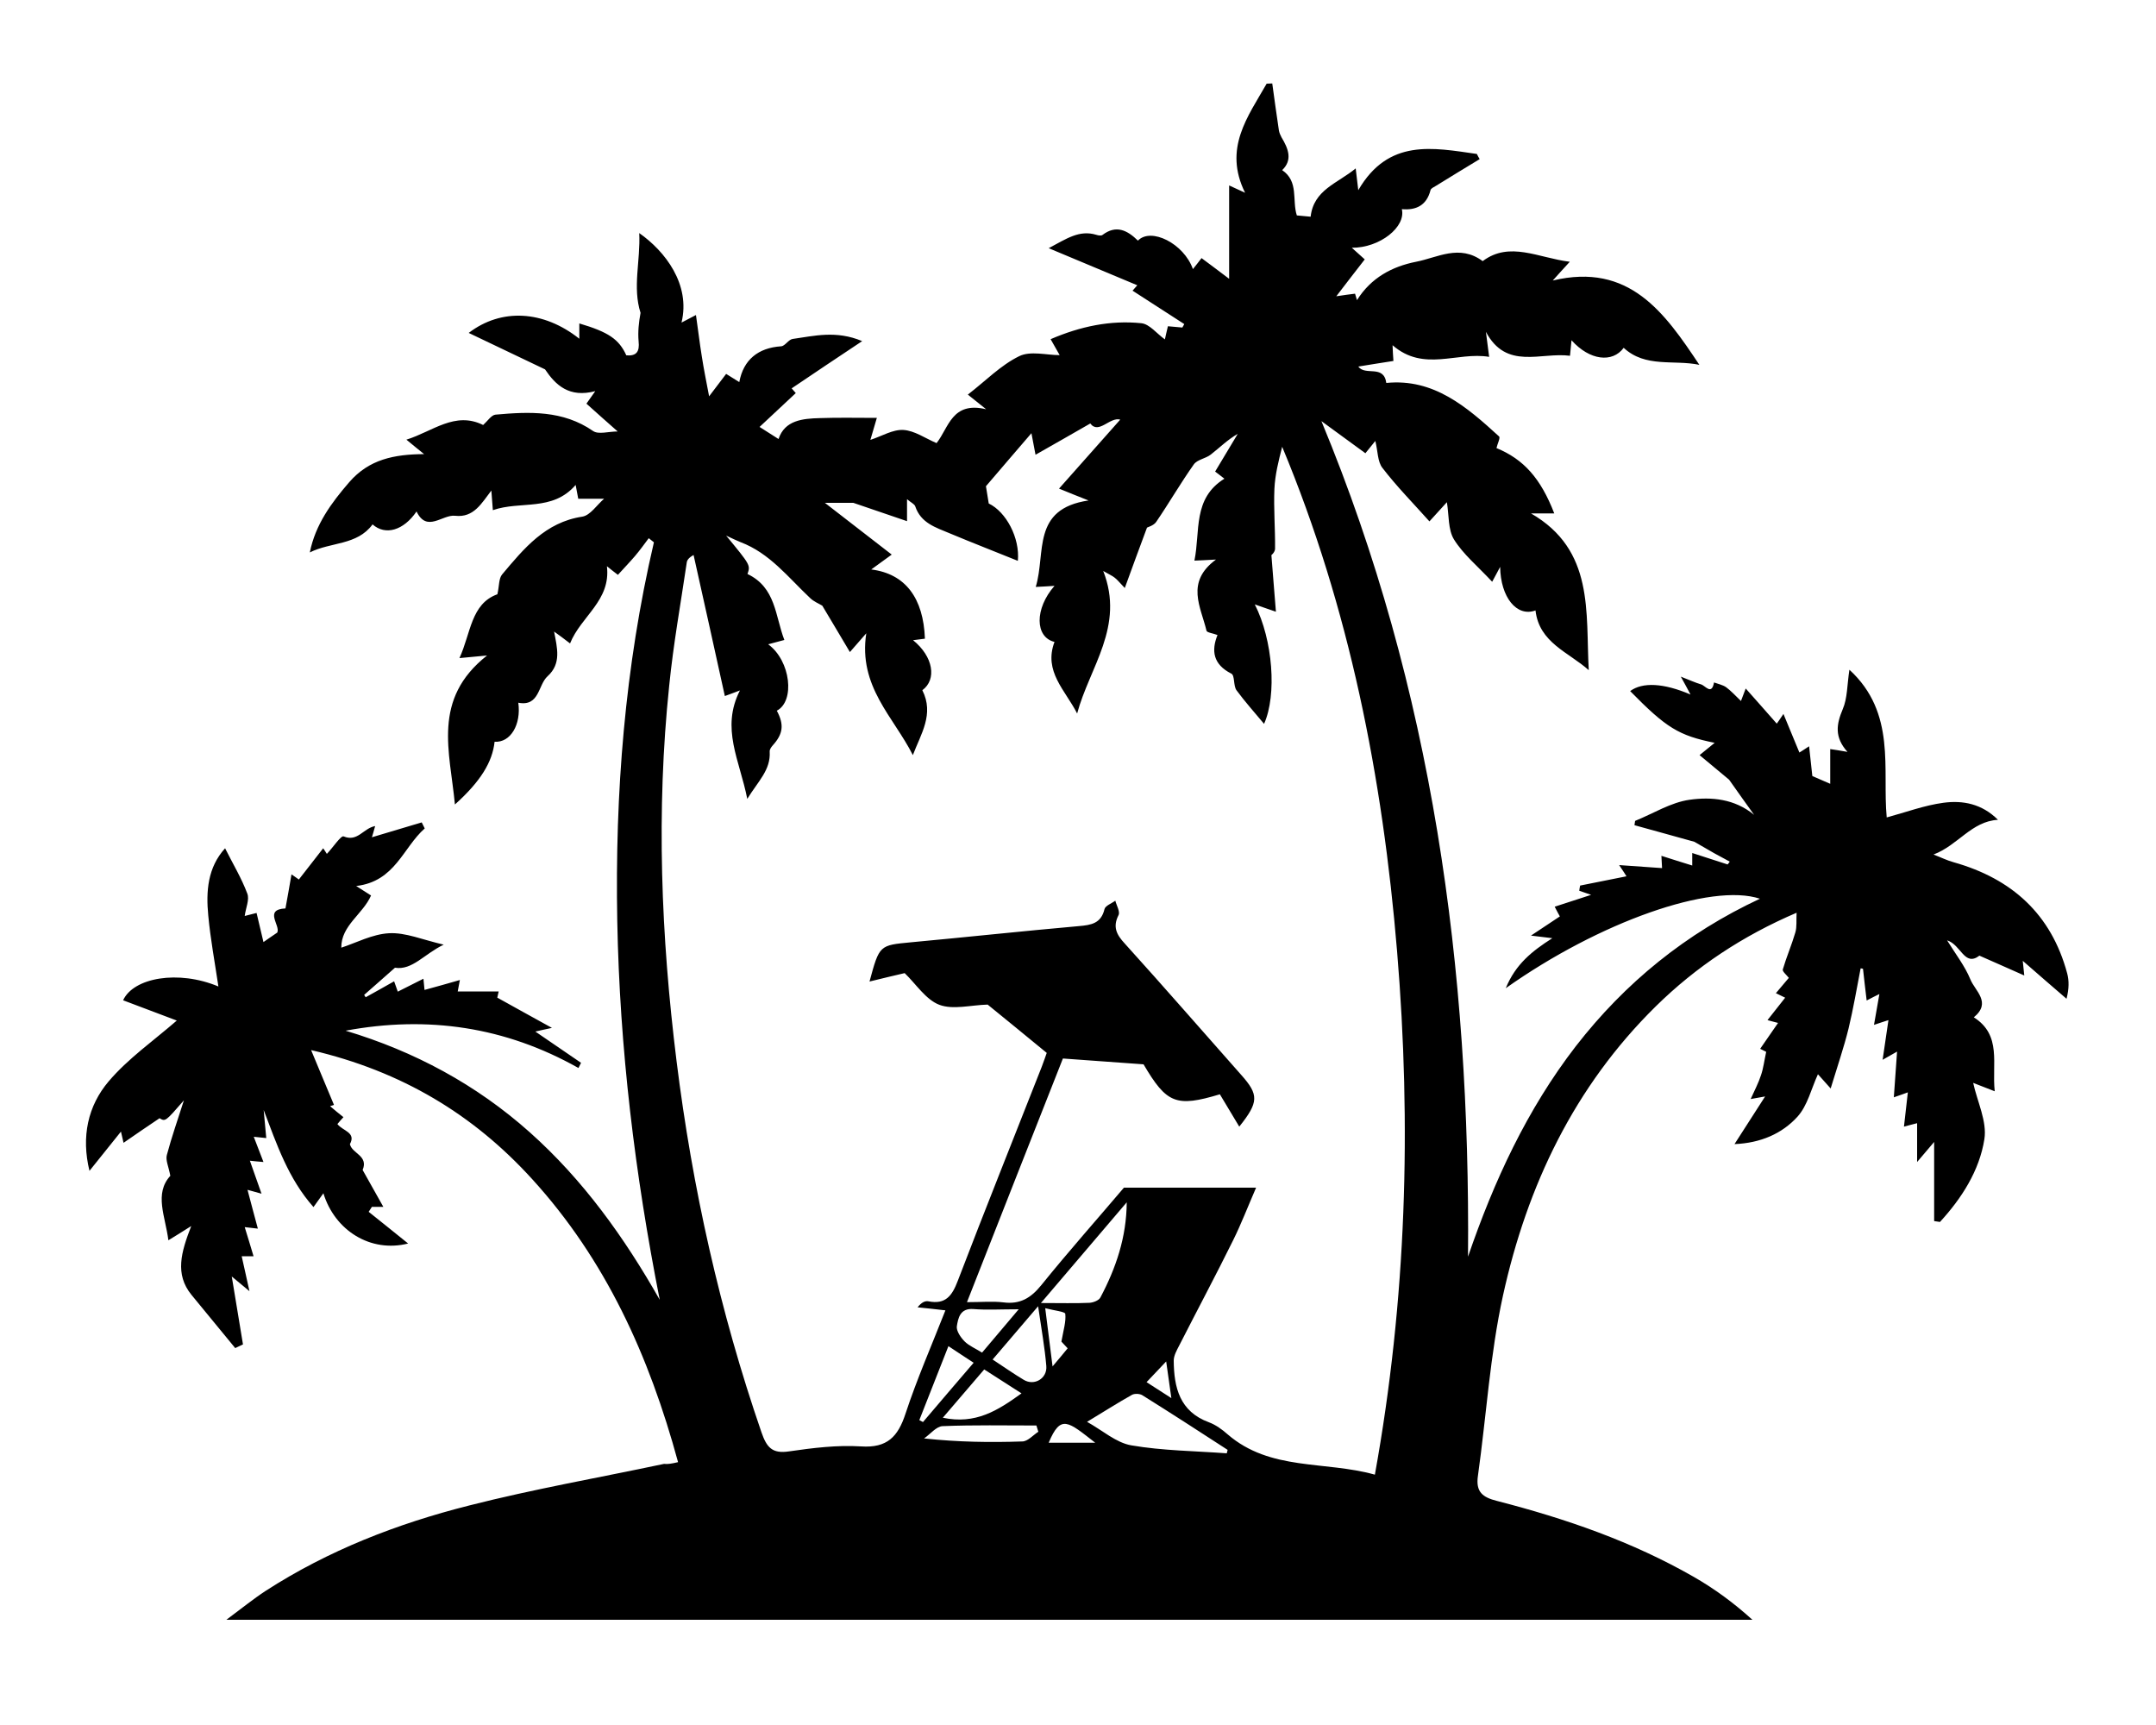 <?xml version="1.0" encoding="utf-8"?>
<!-- Generator: Adobe Illustrator 24.0.1, SVG Export Plug-In . SVG Version: 6.00 Build 0)  -->
<svg version="1.1" id="Layer_1" xmlns="http://www.w3.org/2000/svg" xmlns:xlink="http://www.w3.org/1999/xlink" x="0px" y="0px"
	 viewBox="0 0 1000 800" style="enable-background:new 0 0 1000 800;" xml:space="preserve">
<g>
	<path d="M314.5,678.1c-13.4-49.3-33.6-93.9-67.7-131.3c-27.2-29.9-60.4-50-102.5-59.8c3.9,9.5,7.3,17.4,10.6,25.4
		c-0.6,0.2-1.2,0.4-1.8,0.6c2,1.7,4,3.4,6.2,5.1c-1.1,1.2-2,2.2-2.8,3.2c2.4,3.2,8.8,3.8,5.8,9.3c0.9,4.4,8.7,5.3,5.9,12
		c2.9,5.2,6.1,10.9,9.6,17.1c-1.7,0-3.5,0-5.3,0c-0.5,0.8-1,1.5-1.5,2.3c5.8,4.7,11.7,9.3,18.3,14.7c-17.4,4.4-34-6-39.3-23.3
		c-1.5,2.1-2.8,3.9-4.6,6.4c-11.7-13.2-17-29-23.1-45c0.4,4.2,0.8,8.3,1.2,13c-2-0.2-3.7-0.4-5.8-0.6c1.5,3.9,2.8,7.3,4.5,11.7
		c-2.6-0.2-4.4-0.4-6.3-0.6c1.8,5.1,3.4,9.7,5.4,15.3c-3.1-0.9-4.8-1.3-6.5-1.8c1.6,6,3.1,11.8,4.8,18c-2.8-0.3-4.2-0.5-6.1-0.7
		c1.4,4.6,2.7,8.7,4.1,13.5c-2.2,0-3.6,0-5.5,0c1.2,5.2,2.2,10,3.6,16.2c-3.5-2.9-5.7-4.7-8.2-6.8c1.8,11,3.5,21.2,5.2,31.5
		c-1.2,0.6-2.4,1.1-3.6,1.7c-6.8-8.2-13.5-16.5-20.3-24.7c-7.8-9.6-4.8-19.8-0.1-31.9c-4.4,2.8-7,4.4-10.6,6.6
		c-1.4-11.1-6.7-21.6,0.9-29.9c-0.8-4.3-2.3-7.3-1.6-9.7c2.2-8.3,5.1-16.5,7.9-25.3c-8.6,9.9-8.6,9.9-11.3,8.3
		c-5.8,3.9-11.1,7.5-16.7,11.4c-0.3-1.4-0.7-3-1.2-5.2c-5.1,6.3-9.8,12.2-14.6,18.2c-3.9-15.9-0.7-30.2,8.9-41.5
		c9-10.6,20.9-18.9,31.6-28.2c-7.4-2.8-16.2-6.1-24.9-9.4c4.8-10.5,25.6-14.2,44.2-6.4c-1.7-11.4-3.7-22.1-4.7-32.9
		c-1.1-11.2-0.3-22.3,7.8-31.2c3.6,7.2,7.6,13.8,10.3,21c1.1,2.8-0.7,6.6-1.2,10.4c1.6-0.4,3.2-0.8,5.5-1.4c1.1,4.5,2.1,9,3.2,13.5
		c1.6-1.1,3.7-2.6,6.4-4.4c1.6-3.3-6.4-10.7,3.8-11.2c0.9-5,1.8-9.8,2.8-15.8c2.2,1.5,3.3,2.3,3.4,2.4c3.8-4.9,7.6-9.7,11.3-14.5
		c0.6,0.8,1.1,1.7,1.7,2.6c2.8-2.9,6.6-8.7,7.8-8.1c6.5,2.7,9.1-3.8,14.6-4.8c-0.6,2.1-1.1,4-1.5,5.2c7.7-2.3,15.4-4.6,23.1-6.9
		c0.5,0.9,0.9,1.9,1.4,2.8c-10.1,8.9-13.7,24.6-31.8,26.7c3,1.9,4.7,3,6.9,4.4c-3.8,8.7-13.9,13.9-13.8,24.2
		c6.8-2.2,14.4-6.3,22.2-6.7c7.6-0.4,15.4,3,25.3,5.3c-9,4.3-14.6,12-22.6,10.7c-5.6,4.9-9.9,8.8-14.3,12.6c0.2,0.4,0.5,0.7,0.7,1.1
		c4.2-2.3,8.4-4.7,13.2-7.4c0.7,2.1,1.3,3.5,1.7,4.8c4.1-2.1,7.8-3.9,11.9-6c0.2,2.4,0.4,3.9,0.5,5.2c5.4-1.5,10.6-2.9,16.4-4.6
		c-0.5,2.8-0.8,4.2-1,5.3c6.3,0,12.3,0,19,0c-0.5,2.2-0.8,3.5-0.6,2.9c8.4,4.6,16.1,9,25.3,14c-3.4,0.7-5.4,1.2-7.7,1.7
		c7.2,4.9,14.2,9.7,21.2,14.5c-0.4,0.8-0.8,1.6-1.2,2.4c-33.9-19.1-69.9-24.4-108-17.3c32,9.6,60.6,25,85.4,47.1
		c24.8,22.1,43.9,48.8,60.3,77.7c-11.5-58.2-18.6-116.6-19.7-175.7c-1.1-59.2,3.5-117.8,17-175.6c-0.8-0.6-1.6-1.3-2.4-1.9
		c-2.1,2.8-4.1,5.6-6.4,8.3c-2.4,2.8-5,5.5-7.9,8.7c-1.6-1.2-3.1-2.4-5.1-4c1.9,16-12,23.1-17.1,35.8c-2.9-2.2-5.1-3.9-7.4-5.5
		c1.4,7.5,3.5,14.8-3,20.7c-4.5,4-3.7,14.2-13.6,12.3c1.4,10.1-3.6,18.6-11,18.1c-1,9.4-6.5,18.4-18.4,29.1
		c-2.3-24.6-10.8-48.8,14.9-69.1c-5.6,0.5-8.6,0.8-12.8,1.2c5.3-11.5,5.3-25.2,17.6-29.6c0.9-3.9,0.6-7.3,2.2-9.2
		c10.1-12,20-24.2,37.2-26.8c3.7-0.6,6.8-5.5,10.1-8.3c-3.2,0-7.4,0-12,0c-0.4-2.3-0.8-4.1-1.2-6.4c-10.8,12.5-25.5,7.2-38.4,11.7
		c-0.3-3.9-0.5-6.5-0.7-9.1c-4.5,5.8-8.1,12.7-16.8,11.7c-5.9-0.7-13.1,8-17.9-2c-6,8.8-14.4,11.3-20.4,6c-7.2,9.8-19.4,8.1-29.1,13
		c2.6-13,10-23,18.3-32.6c9.2-10.6,20.8-12.9,34.7-13c-2.4-2-4.9-3.9-8.2-6.7c12.2-3.8,22.5-13.3,35.6-6.8c2-1.8,3.8-4.6,5.7-4.8
		c15.7-1.4,31.3-2.1,45.3,7.6c2.5,1.7,7.1,0.2,11.4,0.2c-4.9-4.3-9.6-8.5-14.5-12.9c1.3-1.8,2.4-3.4,4.1-5.8
		c-12.1,3.2-18.4-2.8-23.3-10.1c-11.9-5.7-23.5-11.2-35.4-16.9c15.1-11.6,34.7-10.5,51.3,2.7c0-2.6,0-4.8,0-7.1
		c13.5,4,18.4,7.3,21.8,14.8c4.8,0.4,6.2-1.8,5.7-6.5c-0.4-4.4,0.1-8.9,0.9-13.2c-3.8-11.9,0-24.1-0.6-37
		c12,8.4,23.9,23.8,19.6,41.5c2.1-1.1,3.7-1.9,6.7-3.5c1,6.8,1.7,13,2.7,19.1c0.9,5.9,2.1,11.7,3.4,18.6c2.8-3.7,5.4-7.1,7.9-10.4
		c3.1,1.9,4.5,2.8,6.1,3.8c1.9-10.4,8.8-15.9,19.4-16.6c1.8-0.1,3.4-3.1,5.3-3.4c10-1.4,20.2-4.1,32.3,1
		c-11.9,7.9-22.2,14.8-32.7,21.9c-0.4-0.4,0.7,0.8,1.9,2.2c-5.8,5.4-11.5,10.7-16.8,15.7c3.3,2.1,5.8,3.7,8.8,5.6
		c2.9-8.7,11.1-9.5,19.3-9.7c8.4-0.3,16.8-0.1,26.3-0.1c-1.4,4.7-2.2,7.4-3,10.2c5.3-1.7,10.4-4.9,15.3-4.6
		c5.2,0.3,10.2,3.9,15.4,6.1c5.7-7.2,7.1-19.5,23-15.7c-3.8-3-5.6-4.5-8.5-6.8c8.2-6.3,15.2-13.6,23.8-17.8
		c5.2-2.6,12.7-0.5,18.8-0.5c-0.7-1.2-2.3-4-4.2-7.4c13.7-5.9,27.7-8.9,42.1-7.4c3.8,0.4,7.1,4.8,10.9,7.5c0.4-1.7,0.8-3.7,1.4-6.1
		c2.2,0.2,4.5,0.4,6.7,0.6c0.3-0.5,0.6-1.1,0.9-1.6c-7.8-5-15.6-10.1-24-15.5c1.2-1.4,2.4-2.7,2.2-2.5
		c-13.1-5.5-26.1-10.9-41.1-17.2c8.3-4.4,14.2-8.6,22.1-6.2c0.9,0.3,2.2,0.5,2.8,0.1c6.4-4.9,11.6-2.2,16.5,2.6
		c6-6.3,21.3,1.3,25.5,13.2c1.4-1.8,2.6-3.2,4-5.1c4.1,3,8,6,12.8,9.6c0-14.8,0-28.7,0-43.3c2.2,1,4,1.8,7.4,3.4
		c-10.2-20.6,1.3-35.3,10-50.6c0.9,0,1.8-0.1,2.6-0.1c1,7.3,2,14.6,3.1,21.9c0.2,1.1,0.7,2.1,1.2,3.1c3.2,5.3,5.2,10.5,0.3,15.2
		c7.8,5.3,4.5,13.9,6.8,21c1.9,0.2,4.1,0.4,6.4,0.6c1.4-12.5,12.4-15.4,20.9-22.4c0.4,3.6,0.7,5.8,1.2,10.1
		c14-24.1,34.7-19.7,55-16.8c0.4,0.8,0.8,1.6,1.3,2.4c-6.8,4.1-13.5,8.2-20.3,12.4c-0.9,0.6-2.3,1.1-2.5,2c-1.8,7-6.6,9.4-13.3,8.8
		c2,8.2-10.2,18-23.2,17.9c2.1,1.9,3.8,3.4,6,5.4c-4.3,5.5-8.6,11.1-13.2,17.1c3.4-0.5,6-0.9,8.7-1.2c0.3,1,0.6,2,0.9,3
		c6.5-10.4,16.3-15.6,27.4-17.8c9.9-1.9,20.1-8.3,30.9-0.3c12.5-9.4,25.8-1.5,40.4,0.3c-3.2,3.5-5.6,6.1-7.9,8.7
		c35.5-8.5,51.9,14.9,68,39.1c-11.8-2.5-25,1.5-35.1-7.9c-5.2,7.1-15.8,5.9-24.2-3.5c-0.2,2.4-0.4,4.3-0.7,7.2
		c-13.5-1.8-29.5,6.8-39-11.1c0.4,3.4,0.9,6.7,1.5,11.6c-14.9-2.5-30.3,7.2-44.8-5.4c0.1,2.6,0.2,4.7,0.4,7.3
		c-5.3,0.8-10.7,1.7-16.3,2.6c3.3,4.5,11.8-1.1,13,7.6c22-2.2,37.3,11.1,52.3,24.8c0.7,0.6-0.8,3.5-1.2,5.4
		c12.6,5.2,20.5,14,26.8,30.3c-3.8,0-7.3,0-10.8,0c29.5,17,25.3,45.8,26.8,72.7c-9.4-8.4-23-12.7-24.7-27.7
		c-8.7,3.2-16.2-6.1-16.4-20.2c-1.2,2.2-2.3,4.4-3.7,6.9c-6.8-7.3-13.4-12.7-17.7-19.6c-2.8-4.5-2.3-11.2-3.3-17.3
		c-1.6,1.8-3.9,4.3-8.1,8.9c-7.5-8.4-15.2-16.2-21.8-24.8c-2.3-2.9-2.1-7.8-3.3-12.5c-1.6,2-3,3.7-4.6,5.7
		c-6.8-5-13.6-9.9-20.4-14.9c51.6,124.3,69.1,254.1,68,387.5c12-35,27.3-68.2,50-97.6c22.9-29.5,51.1-52.4,85.4-68.4
		c-22.6-7.5-74.4,10.7-117.9,41.5c4.6-11.2,12.2-17.2,21.6-23.2c-3.2-0.4-5.6-0.7-9.9-1.2c5.1-3.4,9-6,13.4-8.9
		c-0.6-1-1.3-2.4-2.4-4.5c5.2-1.7,9.9-3.2,16.9-5.5c-2.6-0.9-4.1-1.4-5.5-1.9c0.1-0.8,0.2-1.6,0.4-2.4c7-1.4,14.1-2.8,21.5-4.3
		c-0.5-0.8-1.3-2.1-3.4-5.2c7.3,0.5,13.3,0.9,19.9,1.4c-0.1-0.9-0.1-2.7-0.3-5.7c5,1.6,9.4,3,14.3,4.5c0-1.4,0-2.9,0-5.8
		c5.8,1.9,11.1,3.6,16.4,5.3c0.3-0.4,0.7-0.8,1-1.3c-2.4-1.3-4.8-2.6-7.2-3.9c-3.2-1.8-6.4-3.7-9.2-5.3c-9.2-2.6-18.5-5.1-27.8-7.7
		c0.1-0.7,0.2-1.3,0.3-2c8.4-3.4,16.6-8.6,25.3-9.8c10-1.4,20.8-0.5,29.9,7c-3.6-5.1-7.3-10.1-11.6-16.3c-3.5-2.9-8.4-7-13.7-11.4
		c2.8-2.3,4.7-3.8,7-5.7c-16.7-3.4-22.4-6.9-39.2-24c5.7-4.2,15.4-3.8,28,1.6c-1.5-2.8-2.6-4.9-4.5-8.3c4.1,1.6,6.7,2.8,9.4,3.6
		c2,0.6,4.9,5.2,6-0.9c1.9,0.7,4,1.1,5.6,2.2c2.3,1.7,4.3,3.9,6.9,6.4c0.5-1.4,1-2.7,2.2-5.8c5.2,5.8,9.7,11,14.4,16.3
		c0.3-0.4,1.1-1.5,3.1-4.5c2.7,6.6,5,12.1,7.4,17.9c0.8-0.5,2.1-1.3,4.5-2.9c0.6,5.2,1.1,9.8,1.5,13.8c2.6,1.1,5.2,2.3,8.3,3.6
		c0-4.9,0-10.2,0-16.1c2.8,0.4,4.6,0.7,8,1.3c-6.2-6.9-5.1-12.9-2.2-19.8c2.2-5.1,2-11.2,3.1-18.3c21.9,20.1,15.2,46.2,17.3,68.5
		c8.9-2.4,17.4-5.6,26.3-6.8c8.9-1.2,17.8,0.4,25.3,7.9c-12.3,0.7-18.5,11.8-29.9,16.1c3.4,1.3,6.4,2.8,9.4,3.6
		c26.9,7.6,45.2,24,52.6,51.5c0.9,3.4,0.9,7.1-0.3,11.8c-6.5-5.6-13.1-11.3-20.3-17.6c0.3,2.8,0.5,4.8,0.7,6.8
		c-6.9-3.1-13.6-6-20.8-9.2c-7,5.3-8.5-5.1-15-7.1c4.1,6.6,8.3,12,10.8,18.1c2.1,5.3,10,10.7,1.6,17.6c13.1,8.3,8.3,21.6,9.7,34.3
		c-4.3-1.7-7.8-3-10-3.9c1.9,8.7,6.5,17.9,5.2,26.1c-2.3,14.6-10.5,27.4-20.6,38.4c-0.9-0.1-1.8-0.3-2.7-0.4c0-11.8,0-23.6,0-36.7
		c-2.8,3.3-5,5.9-7.9,9.3c0-6.5,0-12,0-18c-1.9,0.5-3.6,0.9-6.1,1.6c0.6-5.6,1.2-10.5,1.8-15.9c-1.8,0.7-3.4,1.2-6.5,2.3
		c0.5-7.5,1-14.1,1.5-21.2c-1.7,1-3.3,1.9-6.7,3.8c1-6.8,1.8-12.3,2.7-18.4c-1.8,0.6-3.8,1.2-6.7,2.2c0.9-5,1.6-9.3,2.5-14.3
		c-1.9,0.9-3.4,1.7-5.9,3c-0.6-5.1-1.2-9.9-1.7-14.7c-0.4-0.1-0.7-0.2-1.1-0.2c-1.8,9.3-3.4,18.7-5.6,27.9
		c-2.2,8.9-5.2,17.6-8.3,27.8c-3.4-3.8-5.1-5.7-5.9-6.6c-3.1,6.7-4.8,14.5-9.5,19.7c-7.1,7.8-17,12.2-29.2,12.7
		c4.6-7.2,9.3-14.4,14.2-22.1c-2.2,0.4-4.3,0.8-6.7,1.2c1.8-4,3.6-7.4,4.8-11.1c1.1-3.2,1.5-6.7,2.4-10.8c0.3,0.2-0.9-0.5-2.8-1.4
		c2.7-3.9,5.4-7.8,8.3-12c-1.3-0.3-2.6-0.7-4.9-1.3c2.8-3.6,5.4-6.8,8.2-10.4c-1.1-0.5-2.3-1.1-4.3-2.1c2.1-2.5,4.1-4.8,6-7.1
		c-1-1.3-3.1-3-2.8-3.9c1.7-5.8,4.1-11.3,5.8-17.1c0.8-2.6,0.4-5.6,0.6-9.2c-25,10.7-46.6,25-65.3,43.4
		c-37.8,37.2-59.7,83.2-70.9,134.2c-6,27.4-7.7,55.7-11.6,83.5c-1.1,7.5,2.1,10,8.9,11.7c31.8,8.2,62.6,18.8,91.2,35.2
		c9.6,5.5,18.6,12.1,27.2,19.9c-235.2,0-470.4,0-707.8,0c7-5.2,12.4-9.6,18.2-13.4c29.1-18.8,61.1-31.2,94.4-39.6
		c29.8-7.6,60.2-12.9,90.4-19.3C309.7,679.1,311.5,678.8,314.5,678.1z M582,280.3c8.4,16.5,10.3,42,4.3,55.4
		c-4.5-5.4-8.9-10.3-12.8-15.6c-1.5-2.1-0.7-6.9-2.4-7.7c-8.5-4.3-9.3-10.7-6.4-17.9c-2-0.8-4.9-1.1-5.1-2c-2.6-11-9.9-22.5,4.4-33
		c-4.3,0.2-6.6,0.4-10,0.5c2.8-13.7-0.9-28.8,13.9-38c-1.1-0.9-2.5-1.9-4.3-3.3c3.6-6,7-11.7,10.5-17.5c-4.7,2.7-8.4,6.4-12.5,9.6
		c-2.4,1.9-6.3,2.3-7.9,4.6c-6.1,8.6-11.4,17.8-17.4,26.6c-1.2,1.8-4.1,2.5-4.3,2.7c-3.6,9.7-6.8,18.3-10.3,28
		c-2.5-2.6-3.5-3.9-4.7-4.8c-1.1-0.9-2.4-1.4-5.3-3.1c10.1,25.7-6.4,44.7-12.1,66.1c-5.4-10.7-15.7-19.5-10.5-33.2
		c-9.1-2.2-9.3-15.4,0-26c-2.7,0.2-5,0.3-8.7,0.5c4.8-15.8-2.1-36.2,24.5-40.1c-5.3-2.1-8.4-3.3-13.7-5.5c10-11.2,19.2-21.7,28.4-32
		c-4.8-1.4-10,7-13.9,1.8c-8.5,4.9-16.8,9.6-25.4,14.5c-0.8-4.4-1.4-7.5-1.9-10c-7.1,8.2-13.8,16.1-21.1,24.6c0.2,1.3,0.7,4.3,1.3,8
		c8.1,3.9,14.5,16,13.5,26.6c-10.6-4.3-21.2-8.4-31.7-12.8c-6.4-2.7-13.3-4.7-15.9-12.5c-0.4-1.1-2.1-1.8-3.8-3.3
		c0,3.7,0,6.4,0,10.2c-8.6-2.9-16.4-5.6-24.9-8.5c-3.5,0-8.4,0-13.2,0c10.3,8,20.4,15.8,31,24c-4.1,3-6.4,4.6-9.5,6.9
		c15.9,2,24.2,13.3,24.9,32.1c-1.7,0.2-3.4,0.4-5.5,0.7c9.4,7.6,11.1,18.2,4.3,23.2c5.6,11.1-0.7,20.3-4.4,30.1
		c-8.9-17.7-25.4-31.8-21.6-56.5c-3.5,4-5.1,5.8-7.6,8.7c-4.6-7.7-8.7-14.7-12.8-21.5c-1.6-1-4-1.9-5.7-3.6
		c-10.1-9.5-18.7-20.8-32.3-25.9c-1.7-0.7-3.4-1.5-6.6-3c11.3,13.7,11.3,13.7,9.9,17.8c13.2,6.3,12.8,19.4,17.1,30.6
		c-3,0.8-4.9,1.3-7.5,2c10.5,7.7,12.5,26.4,4,30.8c3.5,6.5,2.9,10.8-1.9,16.1c-0.7,0.8-1.5,1.9-1.4,2.9c0.5,8.5-5.3,13.6-10.4,21.9
		c-3.5-17.9-12.4-32.7-3.4-50.3c-3.3,1.2-5.2,2-7,2.6c-4.9-22.3-9.7-43.9-14.5-65.4c-2.4,1.3-3.1,2.5-3.2,3.7
		c-2.8,18.9-6.2,37.8-8.1,56.8c-6.1,58.2-3.8,116.3,3.4,174.2c7.3,58.7,20.1,116.2,39.4,172.2c2.4,6.9,4.9,10,12.8,8.8
		c11-1.6,22.3-3,33.4-2.3c12.1,0.8,17.1-4.5,20.6-15.2c5.3-16.1,12.1-31.6,18.5-47.9c-5-0.6-8.9-1-12.9-1.4c1.7-2.2,3.4-3.1,5-2.8
		c8,1.6,11-2.6,13.6-9.4c12.7-33.2,26-66.3,39-99.4c1-2.6,1.9-5.3,2.3-6.4c-10.2-8.4-19.4-15.9-27.4-22.4c-7.8,0.2-16,2.5-22.4,0.1
		c-6.3-2.4-10.8-9.6-16.1-14.7c-4.3,1-9.8,2.3-16.3,3.9c4.6-17,4.6-16.8,19.3-18.2c25.9-2.4,51.8-5.2,77.8-7.5
		c5.7-0.5,10.3-1.2,11.9-7.9c0.4-1.6,3.3-2.6,5-3.9c0.6,2.3,2.3,5.1,1.5,6.7c-2.8,5.5-0.9,9.1,2.9,13.2c18.2,20.1,36,40.6,54,60.9
		c8.2,9.2,8.2,12.6-0.9,24c-3.2-5.3-6.1-10.1-9-15c-20.3,6.1-24.7,4.3-35.4-13.9c-12.7-0.9-24.5-1.8-37.4-2.7
		c-14.4,36.5-29.2,74-44.5,113c6.9,0,11.9-0.5,16.9,0.1c7.7,1,12.7-2,17.5-7.9c13-16.1,26.8-31.6,38.4-45.3c22.1,0,42.2,0,61.3,0
		c-3.9,9-6.9,16.8-10.6,24.3c-8.1,16.4-16.7,32.5-25,48.8c-1.2,2.3-2.6,4.8-2.6,7.1c0.1,12.4,2.7,23.6,16.3,28.6
		c3.2,1.2,6.1,3.3,8.7,5.6c19.8,17.1,45.1,12.2,68.3,18.7c14.7-81.4,17-161.9,10.3-242.7c-6.7-80.6-22.1-159.2-53.3-234
		c-1.7,6.6-3.3,13-3.6,19.5c-0.4,9.2,0.4,18.5,0.3,27.8c0,1.6-1.9,3.2-1.7,2.9c0.7,9.4,1.4,17.2,2.1,26.3
		C587.6,282.3,585.5,281.5,582,280.3z M569,674c0.1-0.5,0.3-1.1,0.4-1.6c-13.1-8.5-26.2-17-39.5-25.3c-1.2-0.8-3.7-0.9-4.9-0.2
		c-6.6,3.7-13,7.8-20.8,12.5c7.2,4,13.5,9.7,20.5,10.9C539.2,672.8,554.2,672.9,569,674z M522.6,557.6c-12.8,15-25.6,30-39.8,46.7
		c9.3,0,15.9,0.2,22.5-0.1c1.8-0.1,4.4-1.1,5.1-2.5C517.6,588.1,522.5,573.8,522.6,557.6z M481.5,605.8c-8,9.3-14.3,16.8-21.1,24.7
		c5.6,3.7,9.9,6.7,14.4,9.4c4.9,3,11-0.6,10.5-6.4C484.6,625.1,483.1,616.8,481.5,605.8z M456.5,635.1c-6.4,7.5-12.4,14.5-19.2,22.4
		c15.2,3.2,25.4-3.3,36.5-11.3C467.5,642.2,462.3,638.8,456.5,635.1z M455.5,627.3c5.5-6.5,10.5-12.4,17-20.1
		c-8.5,0-14.8,0.4-21-0.1c-6.2-0.5-7.1,4.2-7.7,8c-0.3,2.1,1.8,5.2,3.6,7C449.4,624.1,452.3,625.3,455.5,627.3z M481.6,664
		c-0.3-1-0.6-1.9-0.9-2.9c-14.5,0-29-0.3-43.5,0.3c-2.9,0.1-5.7,3.7-8.6,5.7c15.9,1.7,30.7,1.9,45.5,1.4
		C476.7,668.5,479.1,665.6,481.6,664z M439.9,624.3c-4.8,12.1-9.1,23.2-13.5,34.3c0.6,0.3,1.1,0.6,1.7,0.9c7.7-9,15.3-18,23.5-27.5
		C447.5,629.3,444.2,627.2,439.9,624.3z M492.3,622.2c1-5.6,2.2-9.3,1.8-12.9c-0.1-1-5.1-1.5-9.3-2.6c1.2,9.6,2.2,17.3,3.4,27
		c3.4-4,5.2-6.2,7-8.4C493.6,623.6,492.4,622.3,492.3,622.2z M508,669.1c-12.6-9.8-16-13.4-21.6,0C493.3,669.1,500,669.1,508,669.1z
		 M543.3,648.4c-0.9-6.2-1.5-10.6-2.4-17c-3.7,3.9-6.1,6.4-9.1,9.6C535.7,643.5,538.8,645.5,543.3,648.4z"/>
</g>
</svg>
